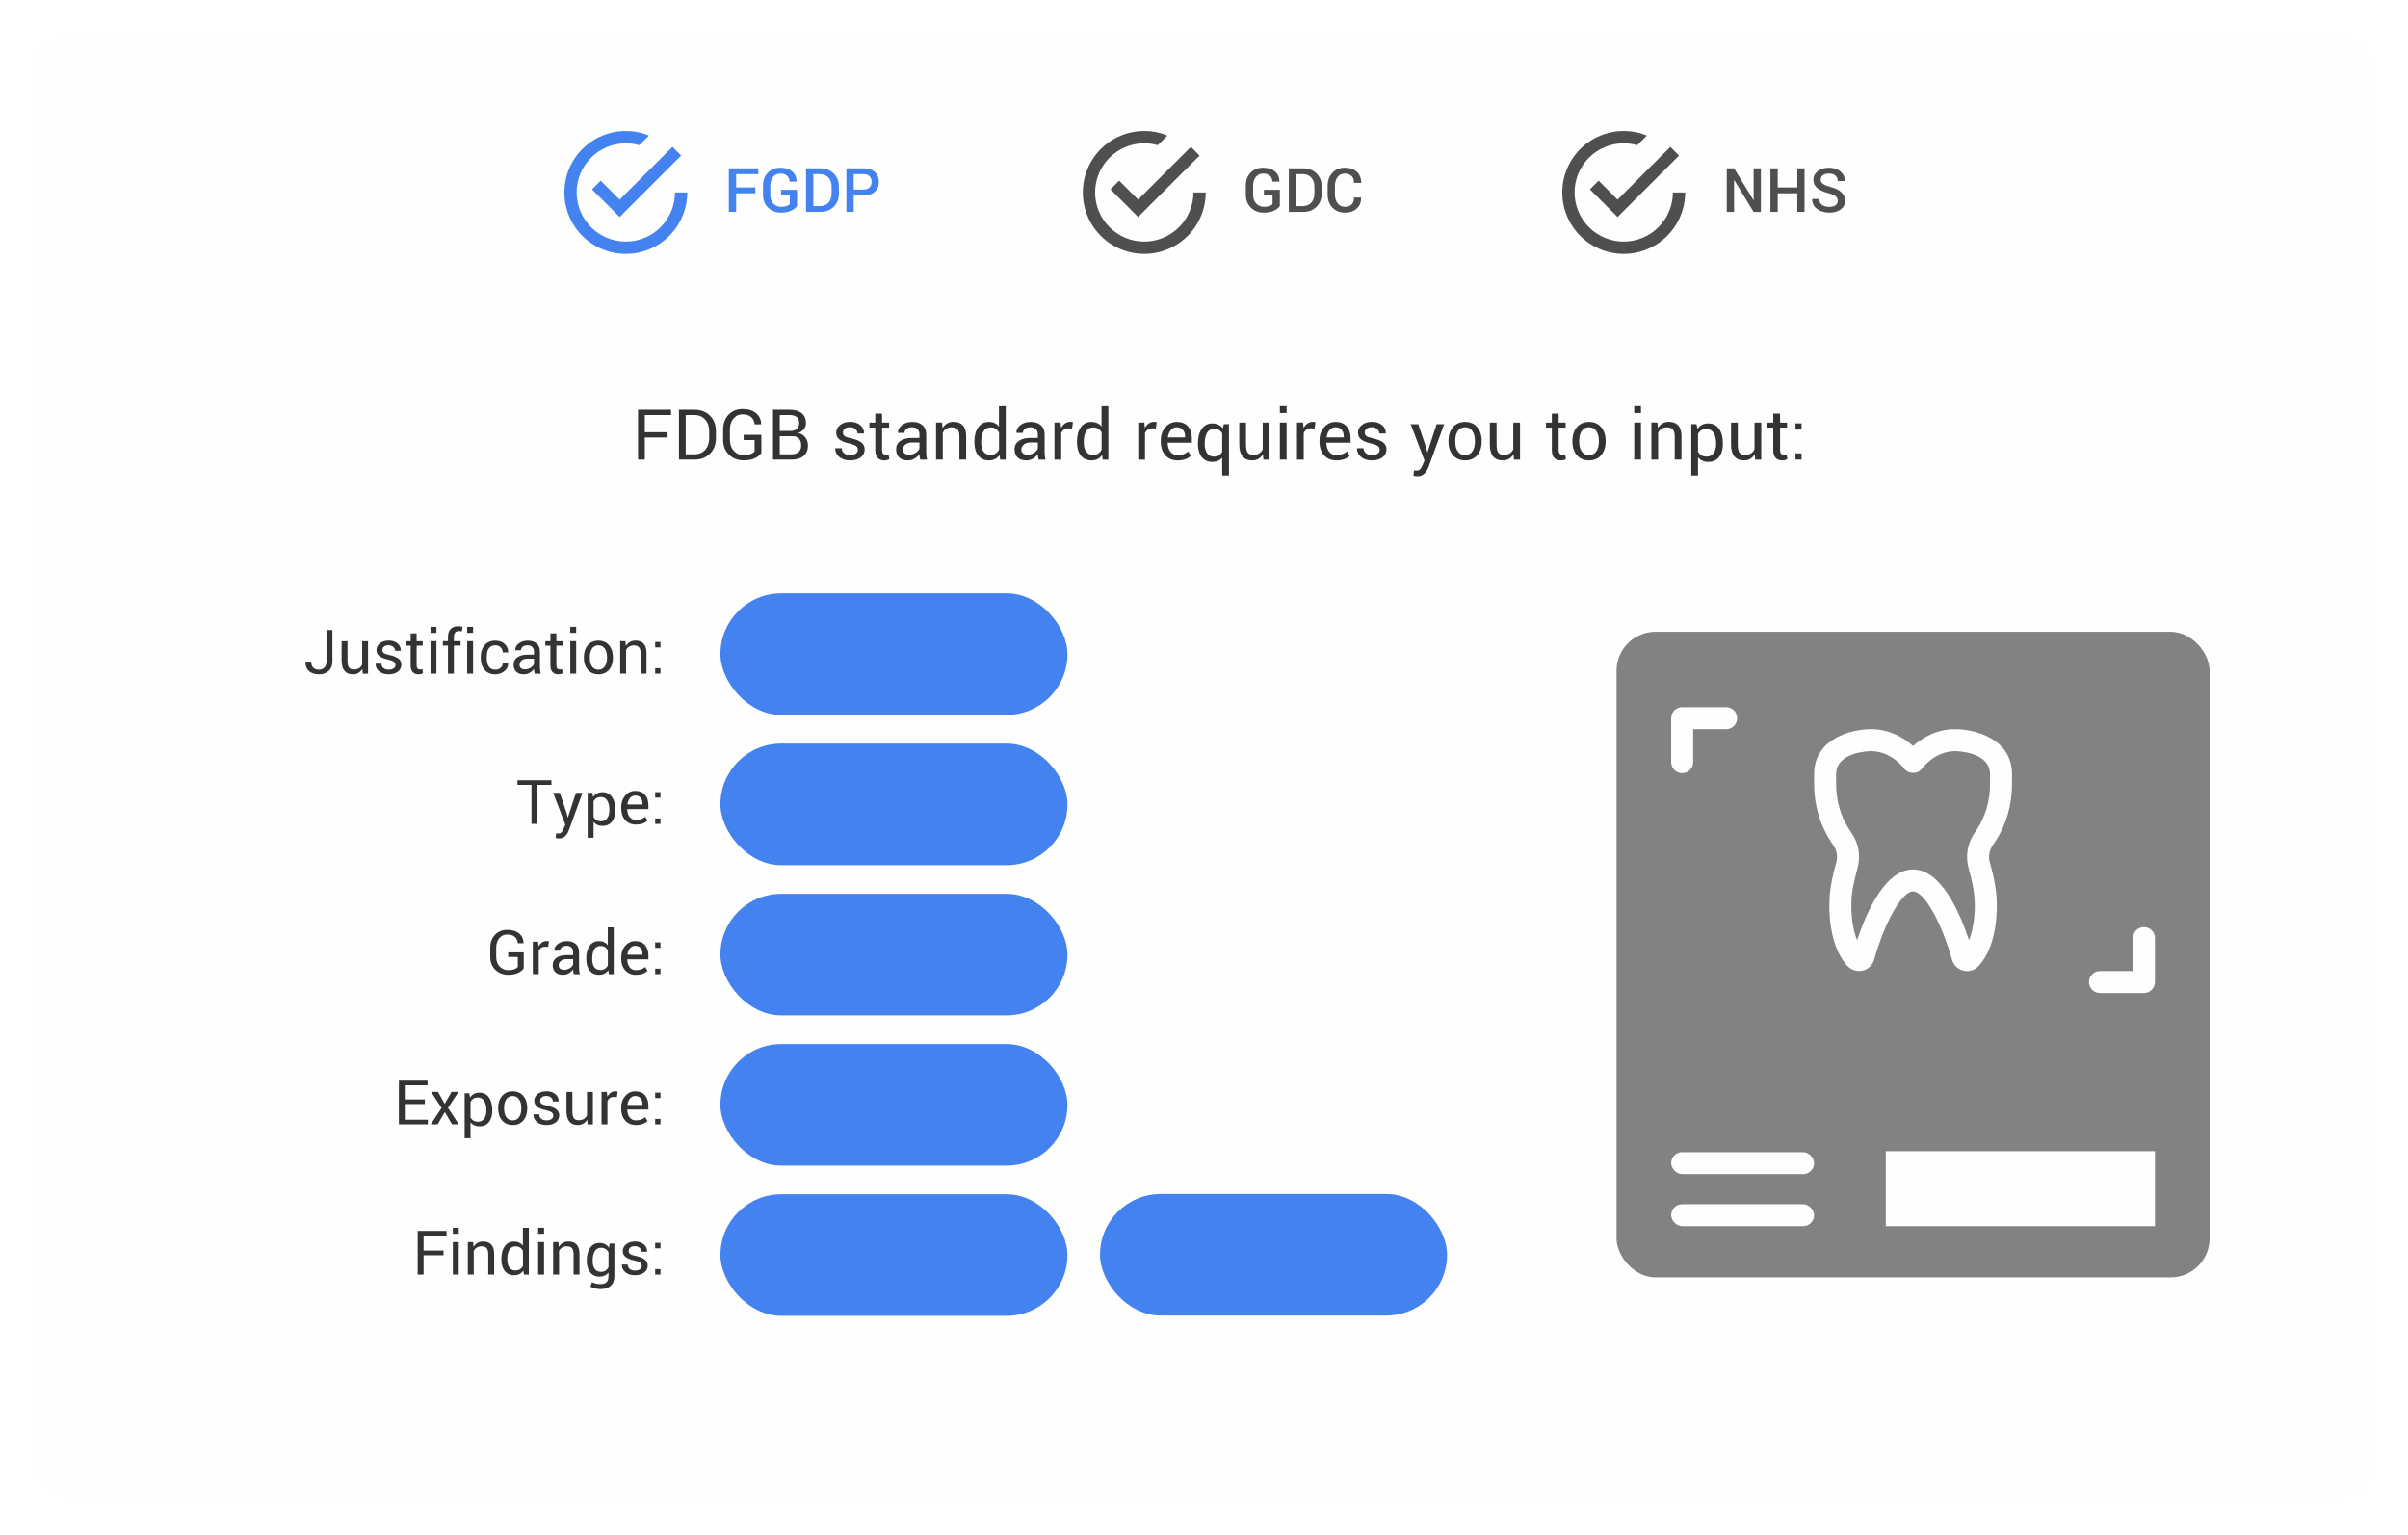 <svg width="494" height="315" viewBox="0 0 494 315" fill="none" xmlns="http://www.w3.org/2000/svg">
<g filter="url(#filter0_d)">
<rect x="6" y="6.335" width="480" height="300" rx="8" fill="#FEFEFE"/>
</g>
<path d="M136.952 88.694V89.78H132.28V94.311H130.898V84.077H137.671V85.163H132.28V88.694H136.952ZM142.429 85.163H140.671V93.225H142.429C143.372 93.225 144.116 92.921 144.663 92.311C145.215 91.697 145.491 90.892 145.491 89.897V88.483C145.491 87.494 145.215 86.694 144.663 86.085C144.111 85.47 143.366 85.163 142.429 85.163ZM142.429 94.311H139.288V84.077H142.429C143.773 84.077 144.848 84.486 145.655 85.303C146.468 86.116 146.874 87.181 146.874 88.499V89.897C146.874 91.215 146.468 92.28 145.655 93.093C144.848 93.905 143.773 94.311 142.429 94.311ZM156.195 89.218V92.96C155.918 93.382 155.471 93.738 154.851 94.03C154.231 94.322 153.476 94.468 152.585 94.468C151.351 94.468 150.335 94.077 149.538 93.296C148.747 92.509 148.351 91.496 148.351 90.257V88.147C148.351 86.897 148.721 85.884 149.46 85.108C150.205 84.327 151.163 83.936 152.335 83.936C153.507 83.936 154.432 84.22 155.109 84.788C155.791 85.356 156.137 86.106 156.148 87.038L156.132 87.077H154.812C154.765 86.457 154.53 85.962 154.109 85.593C153.692 85.218 153.098 85.03 152.327 85.03C151.562 85.03 150.939 85.322 150.46 85.905C149.981 86.483 149.741 87.228 149.741 88.139V90.264C149.741 91.176 150.007 91.926 150.538 92.514C151.07 93.098 151.752 93.389 152.585 93.389C153.132 93.389 153.596 93.319 153.976 93.178C154.356 93.033 154.632 92.85 154.804 92.632V90.303H152.562V89.218H156.195ZM162.57 89.507H159.968V93.225H162.366C163.002 93.225 163.494 93.072 163.843 92.764C164.192 92.452 164.366 91.999 164.366 91.405C164.366 90.811 164.215 90.348 163.913 90.014C163.616 89.676 163.168 89.507 162.57 89.507ZM159.968 85.163V88.428H162.21C162.736 88.428 163.158 88.285 163.476 87.999C163.799 87.712 163.96 87.319 163.96 86.819C163.96 85.715 163.283 85.163 161.929 85.163H159.968ZM162.366 94.311H158.585V84.077H161.929C163.023 84.077 163.864 84.311 164.452 84.78C165.046 85.244 165.343 85.931 165.343 86.843C165.343 87.296 165.2 87.702 164.913 88.061C164.627 88.421 164.241 88.686 163.757 88.858C164.372 88.994 164.856 89.296 165.21 89.764C165.57 90.228 165.749 90.78 165.749 91.421C165.749 92.353 165.45 93.069 164.851 93.569C164.257 94.064 163.429 94.311 162.366 94.311ZM174.421 93.374C174.911 93.374 175.296 93.277 175.577 93.085C175.859 92.887 175.999 92.626 175.999 92.303C175.999 91.981 175.879 91.725 175.64 91.538C175.4 91.345 174.965 91.176 174.335 91.03C173.377 90.822 172.671 90.546 172.218 90.202C171.77 89.853 171.546 89.374 171.546 88.764C171.546 88.155 171.812 87.637 172.343 87.21C172.874 86.777 173.567 86.561 174.421 86.561C175.275 86.561 175.965 86.788 176.491 87.241C177.023 87.689 177.275 88.246 177.249 88.913L177.234 88.952H175.913C175.913 88.603 175.77 88.301 175.484 88.046C175.202 87.79 174.83 87.663 174.366 87.663C173.908 87.663 173.554 87.767 173.304 87.975C173.054 88.178 172.929 88.439 172.929 88.757C172.929 89.074 173.038 89.317 173.257 89.483C173.476 89.65 173.905 89.801 174.546 89.936C175.525 90.15 176.244 90.436 176.702 90.796C177.161 91.15 177.39 91.621 177.39 92.21C177.39 92.887 177.116 93.434 176.57 93.85C176.028 94.267 175.299 94.475 174.382 94.475C173.465 94.475 172.723 94.236 172.155 93.757C171.593 93.277 171.325 92.697 171.351 92.014L171.366 91.975H172.687C172.713 92.444 172.887 92.798 173.21 93.038C173.538 93.272 173.947 93.389 174.437 93.389L174.421 93.374ZM179.562 84.882H180.96V86.718H182.398V87.749H180.96V92.366C180.96 93.012 181.228 93.335 181.765 93.335C181.932 93.335 182.103 93.303 182.28 93.241L182.46 94.186C182.21 94.379 181.859 94.475 181.405 94.475C180.822 94.475 180.369 94.301 180.046 93.952C179.723 93.603 179.562 93.074 179.562 92.366V87.749H178.359V86.718H179.562V84.882ZM186.273 94.475C185.481 94.475 184.877 94.275 184.46 93.874C184.043 93.473 183.835 92.91 183.835 92.186C183.835 91.462 184.127 90.895 184.71 90.483C185.293 90.072 186.096 89.866 187.116 89.866H188.616V89.116C188.616 88.668 188.478 88.317 188.202 88.061C187.932 87.801 187.562 87.671 187.093 87.671C186.629 87.671 186.257 87.783 185.976 88.007C185.695 88.225 185.554 88.499 185.554 88.827H184.234L184.218 88.788C184.192 88.215 184.458 87.704 185.015 87.257C185.577 86.803 186.291 86.577 187.155 86.577C188.025 86.577 188.718 86.801 189.234 87.249C189.749 87.692 190.007 88.319 190.007 89.132V92.796C190.007 93.384 190.072 93.895 190.202 94.327H188.773C188.674 93.843 188.622 93.462 188.616 93.186C188.346 93.572 188.002 93.884 187.585 94.124C187.174 94.358 186.736 94.475 186.273 94.475ZM185.234 92.218H185.226C185.226 92.561 185.333 92.829 185.546 93.022C185.76 93.215 186.09 93.311 186.538 93.311C186.986 93.311 187.413 93.186 187.82 92.936C188.231 92.681 188.499 92.384 188.624 92.046V90.803H187.077C186.525 90.803 186.08 90.942 185.741 91.218C185.403 91.488 185.234 91.822 185.234 92.218ZM192.03 86.702H193.265L193.366 87.835C193.892 86.986 194.645 86.561 195.624 86.561C196.458 86.561 197.096 86.806 197.538 87.296C197.981 87.78 198.202 88.517 198.202 89.507V94.311H196.82V89.538C196.82 88.876 196.689 88.402 196.429 88.116C196.168 87.829 195.762 87.686 195.21 87.686C194.814 87.686 194.463 87.78 194.155 87.968C193.848 88.155 193.601 88.421 193.413 88.764V94.311H192.03V86.702ZM199.89 90.663C199.89 89.418 200.153 88.426 200.679 87.686C201.205 86.947 201.924 86.577 202.835 86.577C203.747 86.577 204.447 86.9 204.937 87.546V83.358H206.327V94.327H205.195L205.03 93.389C204.525 94.113 203.807 94.475 202.874 94.475C201.942 94.475 201.213 94.145 200.687 93.483C200.161 92.817 199.898 91.926 199.898 90.811L199.89 90.663ZM201.288 90.663V90.811C201.288 91.608 201.447 92.231 201.765 92.678C202.088 93.126 202.572 93.35 203.218 93.35C203.999 93.35 204.577 92.994 204.952 92.28V88.733C204.567 88.046 203.994 87.702 203.234 87.702C202.583 87.702 202.096 87.968 201.773 88.499C201.45 89.025 201.288 89.746 201.288 90.663ZM210.57 94.475C209.778 94.475 209.174 94.275 208.757 93.874C208.34 93.473 208.132 92.91 208.132 92.186C208.132 91.462 208.424 90.895 209.007 90.483C209.59 90.072 210.392 89.866 211.413 89.866H212.913V89.116C212.913 88.668 212.775 88.317 212.499 88.061C212.228 87.801 211.859 87.671 211.39 87.671C210.926 87.671 210.554 87.783 210.273 88.007C209.991 88.225 209.851 88.499 209.851 88.827H208.53L208.515 88.788C208.489 88.215 208.754 87.704 209.312 87.257C209.874 86.803 210.588 86.577 211.452 86.577C212.322 86.577 213.015 86.801 213.53 87.249C214.046 87.692 214.304 88.319 214.304 89.132V92.796C214.304 93.384 214.369 93.895 214.499 94.327H213.07C212.971 93.843 212.918 93.462 212.913 93.186C212.642 93.572 212.299 93.884 211.882 94.124C211.471 94.358 211.033 94.475 210.57 94.475ZM209.53 92.218H209.523C209.523 92.561 209.629 92.829 209.843 93.022C210.057 93.215 210.387 93.311 210.835 93.311C211.283 93.311 211.71 93.186 212.116 92.936C212.528 92.681 212.796 92.384 212.921 92.046V90.803H211.374C210.822 90.803 210.377 90.942 210.038 91.218C209.7 91.488 209.53 91.822 209.53 92.218ZM217.71 94.319H216.327V86.71H217.562L217.695 87.819C218.158 86.981 218.788 86.561 219.585 86.561C219.773 86.561 219.95 86.587 220.116 86.639L219.929 87.936L219.218 87.889C218.504 87.889 218.002 88.22 217.71 88.882V94.319ZM220.937 90.663C220.937 89.418 221.2 88.426 221.726 87.686C222.252 86.947 222.971 86.577 223.882 86.577C224.793 86.577 225.494 86.9 225.984 87.546V83.358H227.374V94.327H226.241L226.077 93.389C225.572 94.113 224.853 94.475 223.921 94.475C222.989 94.475 222.26 94.145 221.734 93.483C221.208 92.817 220.945 91.926 220.945 90.811L220.937 90.663ZM222.335 90.663V90.811C222.335 91.608 222.494 92.231 222.812 92.678C223.135 93.126 223.619 93.35 224.265 93.35C225.046 93.35 225.624 92.994 225.999 92.28V88.733C225.614 88.046 225.041 87.702 224.28 87.702C223.629 87.702 223.142 87.968 222.82 88.499C222.497 89.025 222.335 89.746 222.335 90.663ZM234.898 94.319H233.515V86.71H234.749L234.882 87.819C235.346 86.981 235.976 86.561 236.773 86.561C236.96 86.561 237.137 86.587 237.304 86.639L237.116 87.936L236.405 87.889C235.692 87.889 235.189 88.22 234.898 88.882V94.319ZM243.116 89.585C243.116 89.012 242.968 88.551 242.671 88.202C242.374 87.848 241.947 87.671 241.39 87.671C240.932 87.671 240.536 87.863 240.202 88.249C239.874 88.634 239.671 89.126 239.593 89.725L239.609 89.764H243.116V89.585ZM241.601 94.475C240.543 94.475 239.7 94.126 239.07 93.428C238.445 92.731 238.132 91.811 238.132 90.671V90.358C238.132 89.29 238.45 88.395 239.085 87.671C239.726 86.942 240.494 86.577 241.39 86.577C242.4 86.577 243.171 86.882 243.702 87.491C244.239 88.095 244.507 88.926 244.507 89.983V90.85H239.57L239.546 90.882C239.562 91.632 239.749 92.238 240.109 92.702C240.473 93.16 240.971 93.389 241.601 93.389C242.486 93.389 243.205 93.139 243.757 92.639L244.304 93.538H244.296C243.661 94.163 242.762 94.475 241.601 94.475ZM247.148 90.975V91.124C247.148 91.921 247.309 92.551 247.632 93.014C247.955 93.473 248.437 93.702 249.077 93.702C249.786 93.702 250.338 93.382 250.734 92.741V88.897C250.333 88.283 249.799 87.975 249.132 87.975C248.465 87.975 247.968 88.246 247.64 88.788C247.312 89.329 247.148 90.059 247.148 90.975ZM245.757 91.124V90.975C245.757 89.731 246.02 88.738 246.546 87.999C247.072 87.259 247.796 86.889 248.718 86.889C249.645 86.889 250.359 87.233 250.859 87.921L251.062 87.03H252.116V97.561H250.734V93.921C250.244 94.494 249.557 94.78 248.671 94.78C247.786 94.78 247.077 94.449 246.546 93.788C246.02 93.121 245.757 92.233 245.757 91.124ZM256.874 94.475C256.02 94.475 255.366 94.207 254.913 93.671C254.46 93.129 254.234 92.306 254.234 91.202V86.718H255.616V91.218C255.616 92.014 255.731 92.569 255.96 92.882C256.195 93.194 256.572 93.35 257.093 93.35C258.046 93.35 258.697 92.968 259.046 92.202V86.718H260.429V94.327H259.187L259.093 93.202C258.593 94.051 257.853 94.475 256.874 94.475ZM263.945 86.702V94.311H262.562V86.702H263.945ZM263.945 83.343V84.757H262.562V83.343H263.945ZM267.46 94.319H266.077V86.71H267.312L267.445 87.819C267.908 86.981 268.538 86.561 269.335 86.561C269.523 86.561 269.7 86.587 269.866 86.639L269.679 87.936L268.968 87.889C268.254 87.889 267.752 88.22 267.46 88.882V94.319ZM275.679 89.585C275.679 89.012 275.53 88.551 275.234 88.202C274.937 87.848 274.51 87.671 273.952 87.671C273.494 87.671 273.098 87.863 272.765 88.249C272.437 88.634 272.234 89.126 272.155 89.725L272.171 89.764H275.679V89.585ZM274.163 94.475C273.106 94.475 272.262 94.126 271.632 93.428C271.007 92.731 270.695 91.811 270.695 90.671V90.358C270.695 89.29 271.012 88.395 271.648 87.671C272.288 86.942 273.057 86.577 273.952 86.577C274.963 86.577 275.734 86.882 276.265 87.491C276.801 88.095 277.07 88.926 277.07 89.983V90.85H272.132L272.109 90.882C272.124 91.632 272.312 92.238 272.671 92.702C273.036 93.16 273.533 93.389 274.163 93.389C275.049 93.389 275.767 93.139 276.32 92.639L276.866 93.538H276.859C276.223 94.163 275.325 94.475 274.163 94.475ZM281.468 93.374C281.958 93.374 282.343 93.277 282.624 93.085C282.905 92.887 283.046 92.626 283.046 92.303C283.046 91.981 282.926 91.725 282.687 91.538C282.447 91.345 282.012 91.176 281.382 91.03C280.424 90.822 279.718 90.546 279.265 90.202C278.817 89.853 278.593 89.374 278.593 88.764C278.593 88.155 278.859 87.637 279.39 87.21C279.921 86.777 280.614 86.561 281.468 86.561C282.322 86.561 283.012 86.788 283.538 87.241C284.07 87.689 284.322 88.246 284.296 88.913L284.28 88.952H282.96C282.96 88.603 282.817 88.301 282.53 88.046C282.249 87.79 281.877 87.663 281.413 87.663C280.955 87.663 280.601 87.767 280.351 87.975C280.101 88.178 279.976 88.439 279.976 88.757C279.976 89.074 280.085 89.317 280.304 89.483C280.523 89.65 280.952 89.801 281.593 89.936C282.572 90.15 283.291 90.436 283.749 90.796C284.208 91.15 284.437 91.621 284.437 92.21C284.437 92.887 284.163 93.434 283.616 93.85C283.075 94.267 282.346 94.475 281.429 94.475C280.512 94.475 279.77 94.236 279.202 93.757C278.64 93.277 278.372 92.697 278.398 92.014L278.413 91.975H279.734C279.76 92.444 279.934 92.798 280.257 93.038C280.585 93.272 280.994 93.389 281.484 93.389L281.468 93.374ZM290.78 97.725C290.583 97.725 290.309 97.689 289.96 97.616L290.101 96.522C290.445 96.548 290.65 96.561 290.718 96.561C290.989 96.561 291.215 96.447 291.398 96.218C291.585 95.988 291.754 95.681 291.905 95.296L292.234 94.499L289.405 87.046H290.952L292.57 91.835L292.812 92.788H292.859L294.726 87.046H296.265L293.07 95.819C292.585 97.09 291.822 97.725 290.78 97.725ZM298.546 90.452V90.608C298.546 91.452 298.718 92.126 299.062 92.632C299.411 93.137 299.911 93.389 300.562 93.389C301.213 93.389 301.713 93.137 302.062 92.632C302.411 92.121 302.585 91.447 302.585 90.608V90.452C302.585 89.624 302.408 88.954 302.054 88.444C301.705 87.928 301.205 87.671 300.554 87.671C299.908 87.671 299.411 87.928 299.062 88.444C298.718 88.954 298.546 89.624 298.546 90.452ZM297.155 90.608V90.452C297.155 89.306 297.463 88.374 298.077 87.655C298.692 86.936 299.52 86.577 300.562 86.577C301.603 86.577 302.432 86.936 303.046 87.655C303.661 88.369 303.968 89.301 303.968 90.452V90.608C303.968 91.764 303.661 92.699 303.046 93.413C302.437 94.121 301.609 94.475 300.562 94.475C299.52 94.475 298.692 94.119 298.077 93.405C297.463 92.692 297.155 91.759 297.155 90.608ZM308.28 94.475C307.426 94.475 306.773 94.207 306.32 93.671C305.866 93.129 305.64 92.306 305.64 91.202V86.718H307.023V91.218C307.023 92.014 307.137 92.569 307.366 92.882C307.601 93.194 307.978 93.35 308.499 93.35C309.452 93.35 310.103 92.968 310.452 92.202V86.718H311.835V94.327H310.593L310.499 93.202C309.999 94.051 309.26 94.475 308.28 94.475ZM318.359 84.882H319.757V86.718H321.195V87.749H319.757V92.366C319.757 93.012 320.025 93.335 320.562 93.335C320.728 93.335 320.9 93.303 321.077 93.241L321.257 94.186C321.007 94.379 320.655 94.475 320.202 94.475C319.619 94.475 319.166 94.301 318.843 93.952C318.52 93.603 318.359 93.074 318.359 92.366V87.749H317.155V86.718H318.359V84.882ZM323.968 90.452V90.608C323.968 91.452 324.14 92.126 324.484 92.632C324.833 93.137 325.333 93.389 325.984 93.389C326.635 93.389 327.135 93.137 327.484 92.632C327.833 92.121 328.007 91.447 328.007 90.608V90.452C328.007 89.624 327.83 88.954 327.476 88.444C327.127 87.928 326.627 87.671 325.976 87.671C325.33 87.671 324.833 87.928 324.484 88.444C324.14 88.954 323.968 89.624 323.968 90.452ZM322.577 90.608V90.452C322.577 89.306 322.885 88.374 323.499 87.655C324.114 86.936 324.942 86.577 325.984 86.577C327.025 86.577 327.853 86.936 328.468 87.655C329.083 88.369 329.39 89.301 329.39 90.452V90.608C329.39 91.764 329.083 92.699 328.468 93.413C327.859 94.121 327.03 94.475 325.984 94.475C324.942 94.475 324.114 94.119 323.499 93.405C322.885 92.692 322.577 91.759 322.577 90.608ZM336.648 86.702V94.311H335.265V86.702H336.648ZM336.648 83.343V84.757H335.265V83.343H336.648ZM338.78 86.702H340.015L340.116 87.835C340.642 86.986 341.395 86.561 342.374 86.561C343.208 86.561 343.846 86.806 344.288 87.296C344.731 87.78 344.952 88.517 344.952 89.507V94.311H343.57V89.538C343.57 88.876 343.439 88.402 343.179 88.116C342.918 87.829 342.512 87.686 341.96 87.686C341.564 87.686 341.213 87.78 340.905 87.968C340.598 88.155 340.351 88.421 340.163 88.764V94.311H338.78V86.702ZM353.452 90.975V91.124C353.452 92.233 353.187 93.121 352.655 93.788C352.129 94.449 351.405 94.78 350.484 94.78C349.562 94.78 348.851 94.468 348.351 93.843V97.561H346.968V87.03H348.03L348.249 88.014C348.754 87.264 349.484 86.889 350.437 86.889C351.395 86.889 352.137 87.259 352.663 87.999C353.189 88.733 353.452 89.725 353.452 90.975ZM352.062 91.124V90.975C352.062 90.079 351.887 89.363 351.538 88.827C351.195 88.285 350.7 88.014 350.054 88.014C349.288 88.014 348.721 88.35 348.351 89.022V92.702C348.715 93.369 349.288 93.702 350.07 93.702C350.71 93.702 351.202 93.468 351.546 92.999C351.89 92.53 352.062 91.905 352.062 91.124ZM357.765 94.475C356.911 94.475 356.257 94.207 355.804 93.671C355.351 93.129 355.124 92.306 355.124 91.202V86.718H356.507V91.218C356.507 92.014 356.622 92.569 356.851 92.882C357.085 93.194 357.463 93.35 357.984 93.35C358.937 93.35 359.588 92.968 359.937 92.202V86.718H361.32V94.327H360.077L359.984 93.202C359.484 94.051 358.744 94.475 357.765 94.475ZM363.78 84.882H365.179V86.718H366.616V87.749H365.179V92.366C365.179 93.012 365.447 93.335 365.984 93.335C366.15 93.335 366.322 93.303 366.499 93.241L366.679 94.186C366.429 94.379 366.077 94.475 365.624 94.475C365.041 94.475 364.588 94.301 364.265 93.952C363.942 93.603 363.78 93.074 363.78 92.366V87.749H362.577V86.718H363.78V84.882ZM369.585 93.03V94.311H368.343V93.03H369.585ZM369.585 86.874V88.155H368.343V86.874H369.585Z" fill="#333333"/>
<path d="M138.47 39.49C138.47 42.165 137.408 44.73 135.516 46.621C133.625 48.513 131.06 49.575 128.385 49.575C125.71 49.575 123.145 48.513 121.254 46.621C119.363 44.73 118.3 42.165 118.3 39.49C118.3 36.816 119.363 34.25 121.254 32.359C123.145 30.468 125.71 29.405 128.385 29.405C129.343 29.405 130.276 29.544 131.158 29.796L133.138 27.817C131.675 27.212 130.074 26.884 128.385 26.884C126.73 26.884 125.09 27.21 123.561 27.844C122.032 28.477 120.642 29.406 119.471 30.576C117.107 32.94 115.779 36.147 115.779 39.49C115.779 42.834 117.107 46.04 119.471 48.404C120.642 49.575 122.032 50.503 123.561 51.137C125.09 51.77 126.73 52.096 128.385 52.096C131.728 52.096 134.935 50.768 137.299 48.404C139.663 46.04 140.991 42.834 140.991 39.49H138.47ZM123.229 37.07L121.452 38.86L127.125 44.533L139.731 31.927L137.953 30.136L127.125 40.965L123.229 37.07Z" fill="#4482F0"/>
<path d="M154.946 38.472V39.669H151.022V43.49H149.525V34.535H155.575V35.731H151.022V38.472H154.946ZM160.244 43.633C159.155 43.633 158.264 43.294 157.571 42.615C156.878 41.931 156.532 41.047 156.532 39.963V38.09C156.532 37 156.86 36.116 157.516 35.437C158.173 34.758 159.023 34.419 160.066 34.419C161.114 34.419 161.932 34.674 162.52 35.184C163.108 35.69 163.409 36.369 163.423 37.221L163.409 37.263H161.994C161.962 36.752 161.784 36.351 161.461 36.059C161.142 35.763 160.679 35.615 160.073 35.615C159.471 35.615 158.979 35.845 158.596 36.305C158.218 36.766 158.029 37.356 158.029 38.076V39.963C158.029 40.692 158.234 41.286 158.644 41.747C159.059 42.207 159.594 42.437 160.251 42.437C161.108 42.437 161.698 42.255 162.021 41.89V40.072H160.244V38.951H163.518L163.511 42.294C163.238 42.676 162.823 42.995 162.267 43.251C161.716 43.506 161.041 43.633 160.244 43.633ZM168.221 35.731H166.854V42.294H168.221C168.955 42.294 169.536 42.057 169.965 41.583C170.393 41.104 170.607 40.475 170.607 39.696V38.322C170.607 37.547 170.393 36.923 169.965 36.449C169.536 35.971 168.955 35.731 168.221 35.731ZM168.262 43.49H165.357V34.535H168.262C169.402 34.535 170.327 34.888 171.038 35.594C171.749 36.301 172.104 37.215 172.104 38.336V39.696C172.104 40.817 171.749 41.731 171.038 42.437C170.327 43.139 169.402 43.49 168.262 43.49ZM175.139 35.731V38.896H177.142C177.685 38.896 178.097 38.753 178.38 38.466C178.667 38.178 178.81 37.798 178.81 37.324C178.81 36.846 178.667 36.46 178.38 36.169C178.093 35.877 177.68 35.731 177.142 35.731H175.139ZM177.142 40.093H175.139V43.49H173.642V34.535H177.142C178.127 34.535 178.899 34.788 179.46 35.294C180.025 35.795 180.307 36.469 180.307 37.317C180.307 38.165 180.027 38.839 179.467 39.341C178.906 39.842 178.131 40.093 177.142 40.093Z" fill="#4482F0"/>
<path d="M244.831 39.49C244.831 42.165 243.768 44.73 241.877 46.621C239.986 48.513 237.421 49.575 234.746 49.575C232.071 49.575 229.506 48.513 227.615 46.621C225.724 44.73 224.661 42.165 224.661 39.49C224.661 36.816 225.724 34.25 227.615 32.359C229.506 30.468 232.071 29.405 234.746 29.405C235.704 29.405 236.637 29.544 237.519 29.796L239.498 27.817C238.036 27.212 236.435 26.884 234.746 26.884C233.091 26.884 231.451 27.21 229.922 27.844C228.392 28.477 227.003 29.406 225.832 30.576C223.468 32.94 222.14 36.147 222.14 39.49C222.14 42.834 223.468 46.04 225.832 48.404C227.003 49.575 228.392 50.503 229.922 51.137C231.451 51.77 233.091 52.096 234.746 52.096C238.089 52.096 241.296 50.768 243.66 48.404C246.024 46.04 247.352 42.834 247.352 39.49H244.831ZM229.59 37.07L227.813 38.86L233.485 44.533L246.091 31.927L244.314 30.136L233.485 40.965L229.59 37.07Z" fill="#4F4F4F"/>
<path d="M259.29 43.633C258.201 43.633 257.31 43.294 256.617 42.615C255.925 41.931 255.578 41.047 255.578 39.963V38.09C255.578 37 255.906 36.116 256.563 35.437C257.219 34.758 258.069 34.419 259.113 34.419C260.161 34.419 260.979 34.674 261.567 35.184C262.155 35.69 262.455 36.369 262.469 37.221L262.455 37.263H261.04C261.008 36.752 260.831 36.351 260.507 36.059C260.188 35.763 259.726 35.615 259.119 35.615C258.518 35.615 258.026 35.845 257.643 36.305C257.265 36.766 257.075 37.356 257.075 38.076V39.963C257.075 40.692 257.281 41.286 257.691 41.747C258.105 42.207 258.641 42.437 259.297 42.437C260.154 42.437 260.744 42.255 261.068 41.89V40.072H259.29V38.951H262.565L262.558 42.294C262.284 42.676 261.87 42.995 261.314 43.251C260.762 43.506 260.088 43.633 259.29 43.633ZM267.268 35.731H265.901V42.294H267.268C268.002 42.294 268.583 42.057 269.011 41.583C269.439 41.104 269.654 40.475 269.654 39.696V38.322C269.654 37.547 269.439 36.923 269.011 36.449C268.583 35.971 268.002 35.731 267.268 35.731ZM267.309 43.49H264.404V34.535H267.309C268.448 34.535 269.373 34.888 270.084 35.594C270.795 36.301 271.151 37.215 271.151 38.336V39.696C271.151 40.817 270.795 41.731 270.084 42.437C269.373 43.139 268.448 43.49 267.309 43.49ZM277.781 40.53H279.224L279.238 40.571C279.251 41.492 278.955 42.232 278.349 42.793C277.743 43.353 276.92 43.633 275.881 43.633C274.842 43.633 273.994 43.285 273.338 42.588C272.686 41.886 272.361 40.983 272.361 39.881V38.178C272.361 37.076 272.684 36.173 273.331 35.471C273.978 34.77 274.826 34.419 275.874 34.419C276.922 34.419 277.75 34.697 278.356 35.253C278.962 35.804 279.258 36.551 279.244 37.495L279.231 37.529H277.781C277.781 36.918 277.617 36.447 277.289 36.114C276.961 35.781 276.487 35.615 275.867 35.615C275.252 35.615 274.762 35.854 274.398 36.333C274.038 36.811 273.858 37.422 273.858 38.165V39.881C273.858 40.633 274.042 41.248 274.411 41.726C274.781 42.2 275.275 42.437 275.895 42.437C276.515 42.437 276.984 42.276 277.303 41.952C277.622 41.624 277.781 41.15 277.781 40.53Z" fill="#4F4F4F"/>
<path d="M343.192 39.49C343.192 42.165 342.129 44.73 340.238 46.621C338.347 48.513 335.782 49.575 333.107 49.575C330.432 49.575 327.867 48.513 325.976 46.621C324.084 44.73 323.022 42.165 323.022 39.49C323.022 36.816 324.084 34.25 325.976 32.359C327.867 30.468 330.432 29.405 333.107 29.405C334.065 29.405 334.998 29.544 335.88 29.796L337.859 27.817C336.397 27.212 334.796 26.884 333.107 26.884C331.451 26.884 329.812 27.21 328.283 27.844C326.753 28.477 325.364 29.406 324.193 30.576C321.829 32.94 320.501 36.147 320.501 39.49C320.501 42.834 321.829 46.04 324.193 48.404C325.364 49.575 326.753 50.503 328.283 51.137C329.812 51.77 331.451 52.096 333.107 52.096C336.45 52.096 339.657 50.768 342.021 48.404C344.385 46.04 345.713 42.834 345.713 39.49H343.192ZM327.951 37.07L326.173 38.86L331.846 44.533L344.452 31.927L342.675 30.136L331.846 40.965L327.951 37.07Z" fill="#4F4F4F"/>
<path d="M361.24 34.535V43.49H359.757L355.778 36.948L355.744 36.962V43.49H354.247V34.535H355.744L359.716 41.063L359.757 41.056V34.535H361.24ZM370.195 34.535V43.49H368.712V39.669H364.699V43.49H363.202V34.535H364.699V38.472H368.712V34.535H370.195ZM375.267 42.451C375.819 42.451 376.247 42.342 376.552 42.123C376.862 41.9 377.017 41.596 377.017 41.214C377.017 40.831 376.876 40.521 376.594 40.284C376.316 40.047 375.83 39.835 375.137 39.648C374.094 39.37 373.312 39.015 372.793 38.582C372.273 38.144 372.013 37.575 372.013 36.873C372.013 36.166 372.312 35.581 372.909 35.116C373.506 34.651 374.283 34.419 375.24 34.419C376.197 34.419 376.976 34.678 377.578 35.198C378.184 35.718 378.478 36.358 378.46 37.119L378.446 37.153H377.01C377.01 36.684 376.853 36.31 376.539 36.032C376.224 35.749 375.789 35.608 375.233 35.608C374.682 35.608 374.256 35.727 373.955 35.964C373.659 36.196 373.51 36.495 373.51 36.859C373.51 37.219 373.668 37.511 373.982 37.734C374.297 37.957 374.825 38.172 375.568 38.377C376.552 38.641 377.288 39.003 377.776 39.464C378.268 39.919 378.514 40.507 378.514 41.227C378.514 41.947 378.218 42.528 377.626 42.971C377.033 43.413 376.247 43.633 375.267 43.633C374.798 43.633 374.349 43.57 373.921 43.442C373.497 43.31 373.123 43.128 372.8 42.895C372.476 42.663 372.221 42.371 372.034 42.02C371.847 41.665 371.758 41.277 371.767 40.858L371.781 40.824H373.223C373.223 41.353 373.406 41.756 373.77 42.034C374.135 42.307 374.632 42.444 375.26 42.444L375.267 42.451Z" fill="#4F4F4F"/>
<path d="M66.98 135.757V129.283H68.197V135.757C68.197 136.554 67.946 137.19 67.445 137.664C66.943 138.133 66.266 138.368 65.414 138.368C64.567 138.368 63.892 138.147 63.391 137.705C62.894 137.263 62.655 136.632 62.673 135.811L62.687 135.77H63.849C63.849 136.317 63.988 136.73 64.266 137.008C64.544 137.281 64.924 137.418 65.407 137.418C65.895 137.418 66.278 137.267 66.556 136.967C66.838 136.666 66.98 136.262 66.98 135.757ZM72.394 138.368C71.646 138.368 71.075 138.133 70.678 137.664C70.281 137.19 70.083 136.47 70.083 135.504V131.58H71.293V135.517C71.293 136.215 71.394 136.7 71.594 136.973C71.799 137.247 72.129 137.384 72.585 137.384C73.419 137.384 73.989 137.049 74.294 136.379V131.58H75.504V138.238H74.417L74.335 137.254C73.898 137.997 73.251 138.368 72.394 138.368ZM79.749 137.404C80.178 137.404 80.515 137.32 80.761 137.151C81.007 136.978 81.13 136.75 81.13 136.468C81.13 136.185 81.025 135.962 80.816 135.798C80.606 135.629 80.225 135.481 79.674 135.353C78.835 135.171 78.218 134.929 77.822 134.629C77.43 134.323 77.234 133.904 77.234 133.371C77.234 132.838 77.466 132.384 77.931 132.01C78.396 131.632 79.002 131.443 79.749 131.443C80.497 131.443 81.1 131.641 81.561 132.038C82.026 132.43 82.247 132.917 82.224 133.501L82.21 133.535H81.055C81.055 133.23 80.93 132.965 80.679 132.742C80.433 132.519 80.107 132.407 79.701 132.407C79.3 132.407 78.99 132.498 78.772 132.68C78.553 132.858 78.444 133.086 78.444 133.364C78.444 133.642 78.539 133.854 78.731 134C78.922 134.146 79.298 134.278 79.859 134.396C80.715 134.583 81.344 134.834 81.745 135.148C82.146 135.458 82.347 135.871 82.347 136.385C82.347 136.978 82.108 137.456 81.629 137.821C81.155 138.186 80.517 138.368 79.715 138.368C78.913 138.368 78.264 138.158 77.767 137.739C77.275 137.32 77.04 136.812 77.063 136.215L77.076 136.18H78.232C78.254 136.591 78.407 136.9 78.69 137.11C78.977 137.315 79.335 137.418 79.763 137.418L79.749 137.404ZM84.247 129.973H85.471V131.58H86.729V132.482H85.471V136.522C85.471 137.087 85.706 137.37 86.175 137.37C86.321 137.37 86.471 137.343 86.626 137.288L86.783 138.115C86.565 138.284 86.257 138.368 85.861 138.368C85.35 138.368 84.954 138.215 84.671 137.91C84.389 137.605 84.247 137.142 84.247 136.522V132.482H83.195V131.58H84.247V129.973ZM89.531 131.566V138.224H88.322V131.566H89.531ZM89.531 128.627V129.864H88.322V128.627H89.531ZM93.114 138.224H91.897V132.469H90.851V131.566H91.897V130.725C91.897 130.014 92.079 129.465 92.444 129.078C92.813 128.691 93.332 128.497 94.002 128.497C94.235 128.497 94.535 128.54 94.904 128.627L94.754 129.55C94.581 129.509 94.383 129.488 94.159 129.488C93.462 129.488 93.114 129.9 93.114 130.725V131.566H94.494V132.469H93.114V138.224ZM97.051 131.566V138.224H95.841V131.566H97.051ZM97.051 128.627V129.864H95.841V128.627H97.051ZM99.854 135.039C99.854 135.754 99.986 136.319 100.25 136.734C100.537 137.19 100.995 137.418 101.624 137.418C102.034 137.418 102.39 137.292 102.691 137.042C102.991 136.791 103.142 136.488 103.142 136.133H104.229L104.242 136.174C104.265 136.752 104.012 137.263 103.484 137.705C102.955 138.147 102.335 138.368 101.624 138.368C100.676 138.368 99.94 138.06 99.416 137.445C98.892 136.83 98.63 136.028 98.63 135.039V134.779C98.63 133.795 98.892 132.995 99.416 132.38C99.945 131.764 100.681 131.457 101.624 131.457C102.399 131.457 103.035 131.685 103.531 132.14C104.028 132.596 104.267 133.163 104.249 133.843L104.236 133.877H103.142C103.142 133.467 102.998 133.12 102.711 132.838C102.424 132.555 102.066 132.414 101.638 132.414C101.214 132.414 100.865 132.521 100.592 132.735C100.323 132.949 100.132 133.227 100.018 133.569C99.908 133.911 99.854 134.314 99.854 134.779V135.039ZM107.496 138.368C106.804 138.368 106.275 138.192 105.91 137.842C105.546 137.491 105.364 136.998 105.364 136.365C105.364 135.732 105.619 135.235 106.129 134.875C106.64 134.515 107.341 134.335 108.235 134.335H109.547V133.678C109.547 133.287 109.426 132.979 109.185 132.756C108.948 132.528 108.624 132.414 108.214 132.414C107.809 132.414 107.483 132.512 107.237 132.708C106.99 132.899 106.867 133.138 106.867 133.426H105.712L105.698 133.391C105.676 132.89 105.908 132.443 106.396 132.052C106.888 131.655 107.512 131.457 108.269 131.457C109.03 131.457 109.636 131.653 110.087 132.045C110.538 132.432 110.764 132.981 110.764 133.692V136.898C110.764 137.413 110.821 137.86 110.935 138.238H109.684C109.597 137.814 109.552 137.482 109.547 137.24C109.31 137.577 109.009 137.851 108.645 138.06C108.285 138.265 107.902 138.368 107.496 138.368ZM106.587 136.392H106.58C106.58 136.693 106.674 136.928 106.861 137.096C107.047 137.265 107.337 137.349 107.729 137.349C108.121 137.349 108.494 137.24 108.85 137.021C109.21 136.798 109.445 136.538 109.554 136.242V135.155H108.2C107.717 135.155 107.328 135.276 107.031 135.517C106.735 135.754 106.587 136.046 106.587 136.392ZM112.917 129.973H114.141V131.58H115.399V132.482H114.141V136.522C114.141 137.087 114.376 137.37 114.845 137.37C114.991 137.37 115.141 137.343 115.296 137.288L115.453 138.115C115.235 138.284 114.927 138.368 114.531 138.368C114.02 138.368 113.624 138.215 113.341 137.91C113.059 137.605 112.917 137.142 112.917 136.522V132.482H111.865V131.58H112.917V129.973ZM118.201 131.566V138.224H116.991V131.566H118.201ZM118.201 128.627V129.864H116.991V128.627H118.201ZM120.997 134.847V134.984C120.997 135.722 121.148 136.313 121.448 136.755C121.754 137.197 122.191 137.418 122.761 137.418C123.331 137.418 123.768 137.197 124.073 136.755C124.379 136.308 124.531 135.718 124.531 134.984V134.847C124.531 134.123 124.377 133.537 124.067 133.091C123.761 132.639 123.324 132.414 122.754 132.414C122.189 132.414 121.754 132.639 121.448 133.091C121.148 133.537 120.997 134.123 120.997 134.847ZM119.781 134.984V134.847C119.781 133.845 120.049 133.029 120.587 132.4C121.125 131.771 121.85 131.457 122.761 131.457C123.672 131.457 124.397 131.771 124.935 132.4C125.473 133.024 125.741 133.84 125.741 134.847V134.984C125.741 135.996 125.473 136.814 124.935 137.438C124.402 138.058 123.677 138.368 122.761 138.368C121.85 138.368 121.125 138.056 120.587 137.431C120.049 136.807 119.781 135.991 119.781 134.984ZM127.232 131.566H128.312L128.401 132.557C128.861 131.815 129.519 131.443 130.376 131.443C131.105 131.443 131.664 131.657 132.051 132.086C132.438 132.51 132.632 133.154 132.632 134.02V138.224H131.422V134.048C131.422 133.469 131.308 133.054 131.08 132.803C130.852 132.553 130.497 132.427 130.014 132.427C129.668 132.427 129.36 132.51 129.091 132.674C128.822 132.838 128.606 133.07 128.442 133.371V138.224H127.232V131.566ZM135.496 137.103V138.224H134.409V137.103H135.496ZM135.496 131.717V132.838H134.409V131.717H135.496Z" fill="#333333"/>
<rect x="147.794" y="121.752" width="71.197" height="24.944" rx="12.472" fill="#4482F0"/>
<path d="M113.122 160.094V161.045H110.244V169.05H109.034V161.045H106.163V160.094H113.122ZM114.695 172.037C114.521 172.037 114.282 172.005 113.977 171.941L114.1 170.984C114.401 171.007 114.581 171.018 114.64 171.018C114.877 171.018 115.075 170.918 115.235 170.718C115.399 170.517 115.547 170.248 115.679 169.911L115.966 169.214L113.491 162.692H114.845L116.26 166.883L116.472 167.717H116.513L118.147 162.692H119.493L116.698 170.369C116.274 171.481 115.606 172.037 114.695 172.037ZM126.234 166.131V166.26C126.234 167.231 126.001 168.008 125.536 168.592C125.076 169.17 124.443 169.46 123.636 169.46C122.829 169.46 122.207 169.186 121.77 168.639V171.893H120.56V162.678H121.49L121.681 163.54C122.123 162.884 122.761 162.555 123.595 162.555C124.434 162.555 125.083 162.879 125.543 163.526C126.003 164.169 126.234 165.037 126.234 166.131ZM125.017 166.26V166.131C125.017 165.347 124.864 164.72 124.559 164.251C124.258 163.777 123.825 163.54 123.26 163.54C122.59 163.54 122.093 163.834 121.77 164.422V167.641C122.089 168.225 122.59 168.516 123.274 168.516C123.834 168.516 124.265 168.311 124.566 167.901C124.866 167.491 125.017 166.944 125.017 166.26ZM131.805 164.914C131.805 164.413 131.675 164.009 131.415 163.704C131.156 163.394 130.782 163.239 130.294 163.239C129.893 163.239 129.547 163.408 129.255 163.745C128.968 164.082 128.79 164.513 128.722 165.037L128.736 165.071H131.805V164.914ZM130.479 169.193C129.554 169.193 128.815 168.888 128.264 168.277C127.717 167.666 127.444 166.862 127.444 165.864V165.591C127.444 164.656 127.722 163.872 128.278 163.239C128.838 162.601 129.51 162.282 130.294 162.282C131.178 162.282 131.853 162.549 132.318 163.082C132.787 163.61 133.022 164.337 133.022 165.262V166.021H128.701L128.681 166.049C128.695 166.705 128.859 167.236 129.173 167.641C129.492 168.042 129.927 168.243 130.479 168.243C131.253 168.243 131.882 168.024 132.365 167.587L132.844 168.373H132.837C132.281 168.92 131.495 169.193 130.479 169.193ZM135.496 167.928V169.05H134.409V167.928H135.496ZM135.496 162.542V163.663H134.409V162.542H135.496Z" fill="#333333"/>
<rect x="147.794" y="152.577" width="71.197" height="24.944" rx="12.472" fill="#4482F0"/>
<rect x="225.665" y="245" width="71.197" height="24.944" rx="12.472" fill="#4482F0"/>
<path d="M107.442 195.418V198.692C107.2 199.061 106.808 199.373 106.266 199.629C105.724 199.884 105.063 200.011 104.283 200.011C103.203 200.011 102.315 199.67 101.617 198.986C100.925 198.298 100.578 197.412 100.578 196.327V194.481C100.578 193.387 100.902 192.501 101.549 191.822C102.201 191.138 103.039 190.797 104.065 190.797C105.09 190.797 105.899 191.045 106.491 191.542C107.088 192.038 107.392 192.695 107.401 193.51L107.387 193.545H106.232C106.191 193.002 105.986 192.569 105.616 192.246C105.252 191.918 104.732 191.754 104.058 191.754C103.388 191.754 102.843 192.009 102.424 192.519C102.005 193.025 101.795 193.677 101.795 194.474V196.334C101.795 197.131 102.028 197.788 102.492 198.302C102.957 198.813 103.554 199.068 104.283 199.068C104.762 199.068 105.168 199.007 105.5 198.884C105.833 198.756 106.074 198.596 106.225 198.405V196.368H104.263V195.418H107.442ZM110.518 199.882H109.308V193.223H110.388L110.504 194.194C110.91 193.46 111.461 193.094 112.158 193.094C112.323 193.094 112.477 193.116 112.623 193.162L112.459 194.297L111.837 194.256C111.213 194.256 110.773 194.545 110.518 195.124V199.882ZM115.522 200.018C114.829 200.018 114.3 199.843 113.936 199.492C113.571 199.141 113.389 198.649 113.389 198.015C113.389 197.382 113.644 196.885 114.155 196.525C114.665 196.165 115.367 195.985 116.26 195.985H117.573V195.329C117.573 194.937 117.452 194.629 117.21 194.406C116.973 194.178 116.65 194.064 116.24 194.064C115.834 194.064 115.508 194.162 115.262 194.358C115.016 194.55 114.893 194.789 114.893 195.076H113.738L113.724 195.042C113.701 194.54 113.934 194.094 114.421 193.702C114.913 193.305 115.538 193.107 116.294 193.107C117.055 193.107 117.661 193.303 118.113 193.695C118.564 194.082 118.789 194.632 118.789 195.343V198.549C118.789 199.064 118.846 199.51 118.96 199.888H117.709C117.623 199.465 117.577 199.132 117.573 198.89C117.336 199.228 117.035 199.501 116.67 199.711C116.31 199.916 115.927 200.018 115.522 200.018ZM114.613 198.043H114.606C114.606 198.344 114.699 198.578 114.886 198.747C115.073 198.915 115.362 199 115.754 199C116.146 199 116.52 198.89 116.875 198.672C117.235 198.448 117.47 198.189 117.579 197.892V196.805H116.226C115.743 196.805 115.353 196.926 115.057 197.168C114.761 197.405 114.613 197.696 114.613 198.043ZM120.273 196.682C120.273 195.593 120.503 194.725 120.963 194.078C121.423 193.431 122.052 193.107 122.85 193.107C123.647 193.107 124.26 193.39 124.689 193.955V190.291H125.906V199.888H124.914L124.771 199.068C124.329 199.702 123.7 200.018 122.884 200.018C122.068 200.018 121.43 199.729 120.97 199.15C120.51 198.567 120.28 197.788 120.28 196.812L120.273 196.682ZM121.496 196.682V196.812C121.496 197.51 121.635 198.054 121.913 198.446C122.196 198.838 122.62 199.034 123.185 199.034C123.868 199.034 124.374 198.722 124.702 198.097V194.994C124.365 194.392 123.864 194.092 123.198 194.092C122.629 194.092 122.203 194.324 121.92 194.789C121.638 195.249 121.496 195.88 121.496 196.682ZM131.805 195.739C131.805 195.238 131.675 194.834 131.415 194.529C131.156 194.219 130.782 194.064 130.294 194.064C129.893 194.064 129.547 194.233 129.255 194.57C128.968 194.907 128.79 195.338 128.722 195.862L128.736 195.896H131.805V195.739ZM130.479 200.018C129.554 200.018 128.815 199.713 128.264 199.102C127.717 198.492 127.444 197.687 127.444 196.689V196.416C127.444 195.482 127.722 194.698 128.278 194.064C128.838 193.426 129.51 193.107 130.294 193.107C131.178 193.107 131.853 193.374 132.318 193.907C132.787 194.436 133.022 195.163 133.022 196.088V196.846H128.701L128.681 196.874C128.695 197.53 128.859 198.061 129.173 198.467C129.492 198.868 129.927 199.068 130.479 199.068C131.253 199.068 131.882 198.849 132.365 198.412L132.844 199.198H132.837C132.281 199.745 131.495 200.018 130.479 200.018ZM135.496 198.754V199.875H134.409V198.754H135.496ZM135.496 193.367V194.488H134.409V193.367H135.496Z" fill="#333333"/>
<rect x="147.794" y="183.403" width="71.197" height="24.944" rx="12.472" fill="#4482F0"/>
<path d="M87.153 225.594V226.544H83.044V229.75H87.775V230.7H81.834V221.745H87.713V222.695H83.044V225.594H87.153ZM89.839 224.042L91.234 226.496L92.649 224.042H94.064L91.904 227.337L94.125 230.7H92.737L91.261 228.184L89.784 230.7H88.376L90.598 227.337L88.438 224.042H89.839ZM100.995 227.781V227.911C100.995 228.882 100.763 229.659 100.298 230.242C99.838 230.821 99.204 231.11 98.398 231.11C97.591 231.11 96.969 230.837 96.531 230.29V233.544H95.322V224.329H96.251L96.443 225.19C96.885 224.534 97.523 224.206 98.357 224.206C99.195 224.206 99.845 224.529 100.305 225.177C100.765 225.819 100.995 226.687 100.995 227.781ZM99.779 227.911V227.781C99.779 226.997 99.626 226.371 99.321 225.901C99.02 225.427 98.587 225.19 98.022 225.19C97.352 225.19 96.855 225.484 96.531 226.072V229.292C96.85 229.875 97.352 230.167 98.035 230.167C98.596 230.167 99.027 229.962 99.327 229.552C99.628 229.141 99.779 228.594 99.779 227.911ZM103.415 227.323V227.46C103.415 228.198 103.566 228.788 103.866 229.23C104.172 229.672 104.609 229.893 105.179 229.893C105.749 229.893 106.186 229.672 106.491 229.23C106.797 228.784 106.949 228.193 106.949 227.46V227.323C106.949 226.598 106.795 226.013 106.485 225.566C106.179 225.115 105.742 224.889 105.172 224.889C104.607 224.889 104.172 225.115 103.866 225.566C103.566 226.013 103.415 226.598 103.415 227.323ZM102.198 227.46V227.323C102.198 226.32 102.467 225.505 103.005 224.876C103.543 224.247 104.267 223.932 105.179 223.932C106.09 223.932 106.815 224.247 107.353 224.876C107.891 225.5 108.159 226.316 108.159 227.323V227.46C108.159 228.471 107.891 229.289 107.353 229.914C106.82 230.534 106.095 230.844 105.179 230.844C104.267 230.844 103.543 230.531 103.005 229.907C102.467 229.283 102.198 228.467 102.198 227.46ZM112.124 229.88C112.553 229.88 112.89 229.795 113.136 229.627C113.382 229.454 113.505 229.226 113.505 228.943C113.505 228.661 113.4 228.437 113.191 228.273C112.981 228.105 112.601 227.956 112.049 227.829C111.211 227.647 110.593 227.405 110.197 227.104C109.805 226.799 109.609 226.38 109.609 225.846C109.609 225.313 109.841 224.86 110.306 224.486C110.771 224.108 111.377 223.919 112.124 223.919C112.872 223.919 113.476 224.117 113.936 224.513C114.401 224.905 114.622 225.393 114.599 225.976L114.585 226.01H113.43C113.43 225.705 113.305 225.441 113.054 225.218C112.808 224.994 112.482 224.883 112.076 224.883C111.675 224.883 111.365 224.974 111.147 225.156C110.928 225.334 110.819 225.562 110.819 225.84C110.819 226.118 110.914 226.33 111.106 226.475C111.297 226.621 111.673 226.753 112.234 226.872C113.09 227.059 113.719 227.309 114.12 227.624C114.521 227.934 114.722 228.346 114.722 228.861C114.722 229.454 114.483 229.932 114.004 230.297C113.53 230.661 112.892 230.844 112.09 230.844C111.288 230.844 110.639 230.634 110.142 230.215C109.65 229.795 109.415 229.287 109.438 228.69L109.451 228.656H110.607C110.629 229.066 110.782 229.376 111.065 229.586C111.352 229.791 111.71 229.893 112.138 229.893L112.124 229.88ZM118.523 230.844C117.775 230.844 117.203 230.609 116.807 230.139C116.41 229.665 116.212 228.945 116.212 227.979V224.055H117.422V227.993C117.422 228.69 117.522 229.176 117.723 229.449C117.928 229.722 118.258 229.859 118.714 229.859C119.548 229.859 120.118 229.524 120.423 228.854V224.055H121.633V230.714H120.546L120.464 229.729C120.027 230.472 119.379 230.844 118.523 230.844ZM124.614 230.707H123.404V224.049H124.484L124.6 225.019C125.005 224.286 125.557 223.919 126.254 223.919C126.418 223.919 126.573 223.941 126.719 223.987L126.555 225.122L125.933 225.081C125.309 225.081 124.869 225.37 124.614 225.949V230.707ZM131.805 226.564C131.805 226.063 131.675 225.66 131.415 225.354C131.156 225.044 130.782 224.889 130.294 224.889C129.893 224.889 129.547 225.058 129.255 225.395C128.968 225.733 128.79 226.163 128.722 226.687L128.736 226.721H131.805V226.564ZM130.479 230.844C129.554 230.844 128.815 230.538 128.264 229.927C127.717 229.317 127.444 228.512 127.444 227.514V227.241C127.444 226.307 127.722 225.523 128.278 224.889C128.838 224.251 129.51 223.932 130.294 223.932C131.178 223.932 131.853 224.199 132.318 224.732C132.787 225.261 133.022 225.988 133.022 226.913V227.672H128.701L128.681 227.699C128.695 228.355 128.859 228.886 129.173 229.292C129.492 229.693 129.927 229.893 130.479 229.893C131.253 229.893 131.882 229.675 132.365 229.237L132.844 230.023H132.837C132.281 230.57 131.495 230.844 130.479 230.844ZM135.496 229.579V230.7H134.409V229.579H135.496ZM135.496 224.192V225.313H134.409V224.192H135.496Z" fill="#333333"/>
<rect x="147.794" y="214.228" width="71.197" height="24.944" rx="12.472" fill="#4482F0"/>
<path d="M90.987 256.61V257.56H86.9V261.525H85.69V252.57H91.617V253.52H86.9V256.61H90.987ZM94.112 254.867V261.525H92.902V254.867H94.112ZM94.112 251.927V253.165H92.902V251.927H94.112ZM95.978 254.867H97.058L97.147 255.858C97.607 255.115 98.266 254.744 99.122 254.744C99.852 254.744 100.41 254.958 100.797 255.386C101.184 255.81 101.378 256.455 101.378 257.321V261.525H100.168V257.348C100.168 256.77 100.054 256.355 99.826 256.104C99.599 255.854 99.243 255.728 98.76 255.728C98.414 255.728 98.106 255.81 97.837 255.974C97.568 256.138 97.352 256.371 97.188 256.672V261.525H95.978V254.867ZM102.855 258.333C102.855 257.244 103.085 256.375 103.545 255.728C104.005 255.081 104.634 254.758 105.432 254.758C106.229 254.758 106.842 255.04 107.271 255.605V251.941H108.488V261.539H107.496L107.353 260.719C106.911 261.352 106.282 261.669 105.466 261.669C104.65 261.669 104.012 261.379 103.552 260.801C103.092 260.217 102.862 259.438 102.862 258.463L102.855 258.333ZM104.078 258.333V258.463C104.078 259.16 104.217 259.705 104.495 260.096C104.778 260.488 105.202 260.684 105.767 260.684C106.45 260.684 106.956 260.372 107.284 259.748V256.644C106.947 256.043 106.446 255.742 105.781 255.742C105.211 255.742 104.785 255.974 104.502 256.439C104.22 256.899 104.078 257.531 104.078 258.333ZM111.612 254.867V261.525H110.402V254.867H111.612ZM111.612 251.927V253.165H110.402V251.927H111.612ZM113.478 254.867H114.558L114.647 255.858C115.107 255.115 115.766 254.744 116.622 254.744C117.351 254.744 117.91 254.958 118.297 255.386C118.684 255.81 118.878 256.455 118.878 257.321V261.525H117.668V257.348C117.668 256.77 117.554 256.355 117.326 256.104C117.099 255.854 116.743 255.728 116.26 255.728C115.914 255.728 115.606 255.81 115.337 255.974C115.068 256.138 114.852 256.371 114.688 256.672V261.525H113.478V254.867ZM120.375 258.75V258.62C120.375 257.531 120.61 256.663 121.079 256.015C121.549 255.368 122.196 255.045 123.021 255.045C123.85 255.045 124.486 255.375 124.928 256.036L125.078 255.168H126.042V261.86C126.042 262.717 125.794 263.373 125.297 263.829C124.805 264.285 124.089 264.512 123.151 264.512C122.827 264.512 122.481 264.467 122.112 264.376C121.742 264.289 121.417 264.171 121.134 264.02L121.442 263.077C121.66 263.2 121.922 263.3 122.228 263.378C122.538 263.455 122.841 263.494 123.137 263.494C123.725 263.494 124.153 263.362 124.422 263.097C124.696 262.833 124.832 262.421 124.832 261.86V261.108C124.39 261.673 123.77 261.956 122.973 261.956C122.18 261.956 121.549 261.664 121.079 261.081C120.61 260.493 120.375 259.716 120.375 258.75ZM121.585 258.62V258.75C121.585 259.438 121.729 259.98 122.016 260.377C122.308 260.773 122.736 260.971 123.301 260.971C123.994 260.971 124.506 260.652 124.839 260.014V256.952C124.493 256.337 123.985 256.029 123.315 256.029C122.75 256.029 122.319 256.264 122.023 256.733C121.731 257.198 121.585 257.827 121.585 258.62ZM130.281 260.705C130.709 260.705 131.046 260.621 131.292 260.452C131.538 260.279 131.661 260.051 131.661 259.768C131.661 259.486 131.557 259.262 131.347 259.098C131.137 258.93 130.757 258.782 130.205 258.654C129.367 258.472 128.749 258.23 128.353 257.929C127.961 257.624 127.765 257.205 127.765 256.672C127.765 256.138 127.997 255.685 128.462 255.311C128.927 254.933 129.533 254.744 130.281 254.744C131.028 254.744 131.632 254.942 132.092 255.339C132.557 255.731 132.778 256.218 132.755 256.802L132.741 256.836H131.586C131.586 256.53 131.461 256.266 131.21 256.043C130.964 255.819 130.638 255.708 130.233 255.708C129.832 255.708 129.522 255.799 129.303 255.981C129.084 256.159 128.975 256.387 128.975 256.665C128.975 256.943 129.071 257.155 129.262 257.301C129.453 257.446 129.829 257.579 130.39 257.697C131.247 257.884 131.876 258.135 132.277 258.449C132.678 258.759 132.878 259.171 132.878 259.686C132.878 260.279 132.639 260.757 132.16 261.122C131.686 261.486 131.048 261.669 130.246 261.669C129.444 261.669 128.795 261.459 128.298 261.04C127.806 260.621 127.571 260.112 127.594 259.515L127.608 259.481H128.763C128.786 259.891 128.938 260.201 129.221 260.411C129.508 260.616 129.866 260.719 130.294 260.719L130.281 260.705ZM135.496 260.404V261.525H134.409V260.404H135.496ZM135.496 255.017V256.138H134.409V255.017H135.496Z" fill="#333333"/>
<rect x="147.794" y="245.053" width="71.197" height="24.944" rx="12.472" fill="#4482F0"/>
<rect x="331.631" y="129.637" width="121.67" height="132.476" rx="8" fill="#828282"/>
<path d="M403.547 199.248C403.29 199.248 403.03 199.216 402.773 199.153C401.654 198.874 400.765 198.016 400.452 196.911C398.23 189.061 394.723 182.912 392.464 182.912C390.207 182.912 386.699 189.061 384.477 196.911C384.163 198.016 383.274 198.874 382.156 199.153C381.037 199.424 379.855 199.086 379.065 198.26C375.037 194.046 375.265 186.115 375.305 185.227C375.303 183.054 375.777 180.246 376.715 176.987C377.067 175.759 376.833 174.44 376.068 173.366C375.901 173.132 375.741 172.897 375.588 172.662C373.348 169.243 372.163 165.16 372.163 160.854V158.878C372.163 151.556 379.797 149.623 383.834 149.623C387.795 149.623 390.723 151.52 392.464 153.083C394.206 151.52 397.134 149.623 401.095 149.623C405.132 149.623 412.766 151.556 412.766 158.88V160.856C412.766 165.162 411.581 169.245 409.341 172.664C409.19 172.896 409.03 173.131 408.863 173.366C408.099 174.442 407.864 175.761 408.216 176.986C409.152 180.246 409.626 183.052 409.626 185.325C409.662 186.117 409.892 194.046 405.863 198.259C405.255 198.898 404.411 199.248 403.547 199.248ZM383.835 154.135C383.548 154.137 376.675 154.229 376.675 158.881V160.856C376.675 164.283 377.605 167.511 379.362 170.192C379.486 170.382 379.612 170.569 379.745 170.757C381.306 172.954 381.782 175.68 381.049 178.232C380.241 181.049 379.813 183.501 379.813 185.326C379.752 186.828 379.907 190.298 380.979 192.939C382.91 187.128 386.758 178.404 392.465 178.404C398.167 178.404 402.015 187.122 403.946 192.93C405.022 190.261 405.176 186.754 405.117 185.423C405.114 183.499 404.688 181.047 403.878 178.23C403.145 175.677 403.621 172.952 405.184 170.752C405.315 170.567 405.442 170.382 405.563 170.195C407.325 167.509 408.255 164.281 408.255 160.855V158.879C408.255 154.248 401.436 154.135 401.093 154.133C396.899 154.135 394.341 157.64 394.317 157.676C393.473 158.888 391.457 158.888 390.613 157.676C390.519 157.545 388.033 154.135 383.835 154.135Z" fill="#FEFEFE"/>
<path d="M345.096 158.646C343.851 158.646 342.841 157.635 342.841 156.391V147.368C342.841 146.122 343.852 145.112 345.096 145.112H354.119C355.364 145.112 356.374 146.123 356.374 147.368C356.374 148.613 355.364 149.623 354.119 149.623H347.352V156.39C347.352 157.635 346.342 158.646 345.096 158.646Z" fill="#FEFEFE"/>
<path d="M439.834 203.759H430.812C429.566 203.759 428.556 202.748 428.556 201.504C428.556 200.258 429.567 199.248 430.812 199.248H437.579V192.481C437.579 191.236 438.589 190.226 439.834 190.226C441.079 190.226 442.09 191.236 442.09 192.481V201.504C442.09 202.748 441.079 203.759 439.834 203.759Z" fill="#FEFEFE"/>
<rect x="342.841" y="236.415" width="29.323" height="4.5" rx="2.25" fill="#FEFEFE"/>
<rect x="342.841" y="247.098" width="29.323" height="4.5" rx="2.25" fill="#FEFEFE"/>
<rect x="386.869" y="236.214" width="55.22" height="15.384" fill="#FEFEFE"/>
<defs>
<filter id="filter0_d" x="0" y="0.335" width="494" height="314" filterUnits="userSpaceOnUse" color-interpolation-filters="sRGB">
<feFlood flood-opacity="0" result="BackgroundImageFix"/>
<feColorMatrix in="SourceAlpha" type="matrix" values="0 0 0 0 0 0 0 0 0 0 0 0 0 0 0 0 0 0 127 0"/>
<feOffset dx="1" dy="1"/>
<feGaussianBlur stdDeviation="3.5"/>
<feColorMatrix type="matrix" values="0 0 0 0 0.51 0 0 0 0 0.51 0 0 0 0 0.51 0 0 0 0.15 0"/>
<feBlend mode="normal" in2="BackgroundImageFix" result="effect1_dropShadow"/>
<feBlend mode="normal" in="SourceGraphic" in2="effect1_dropShadow" result="shape"/>
</filter>
</defs>
</svg>
